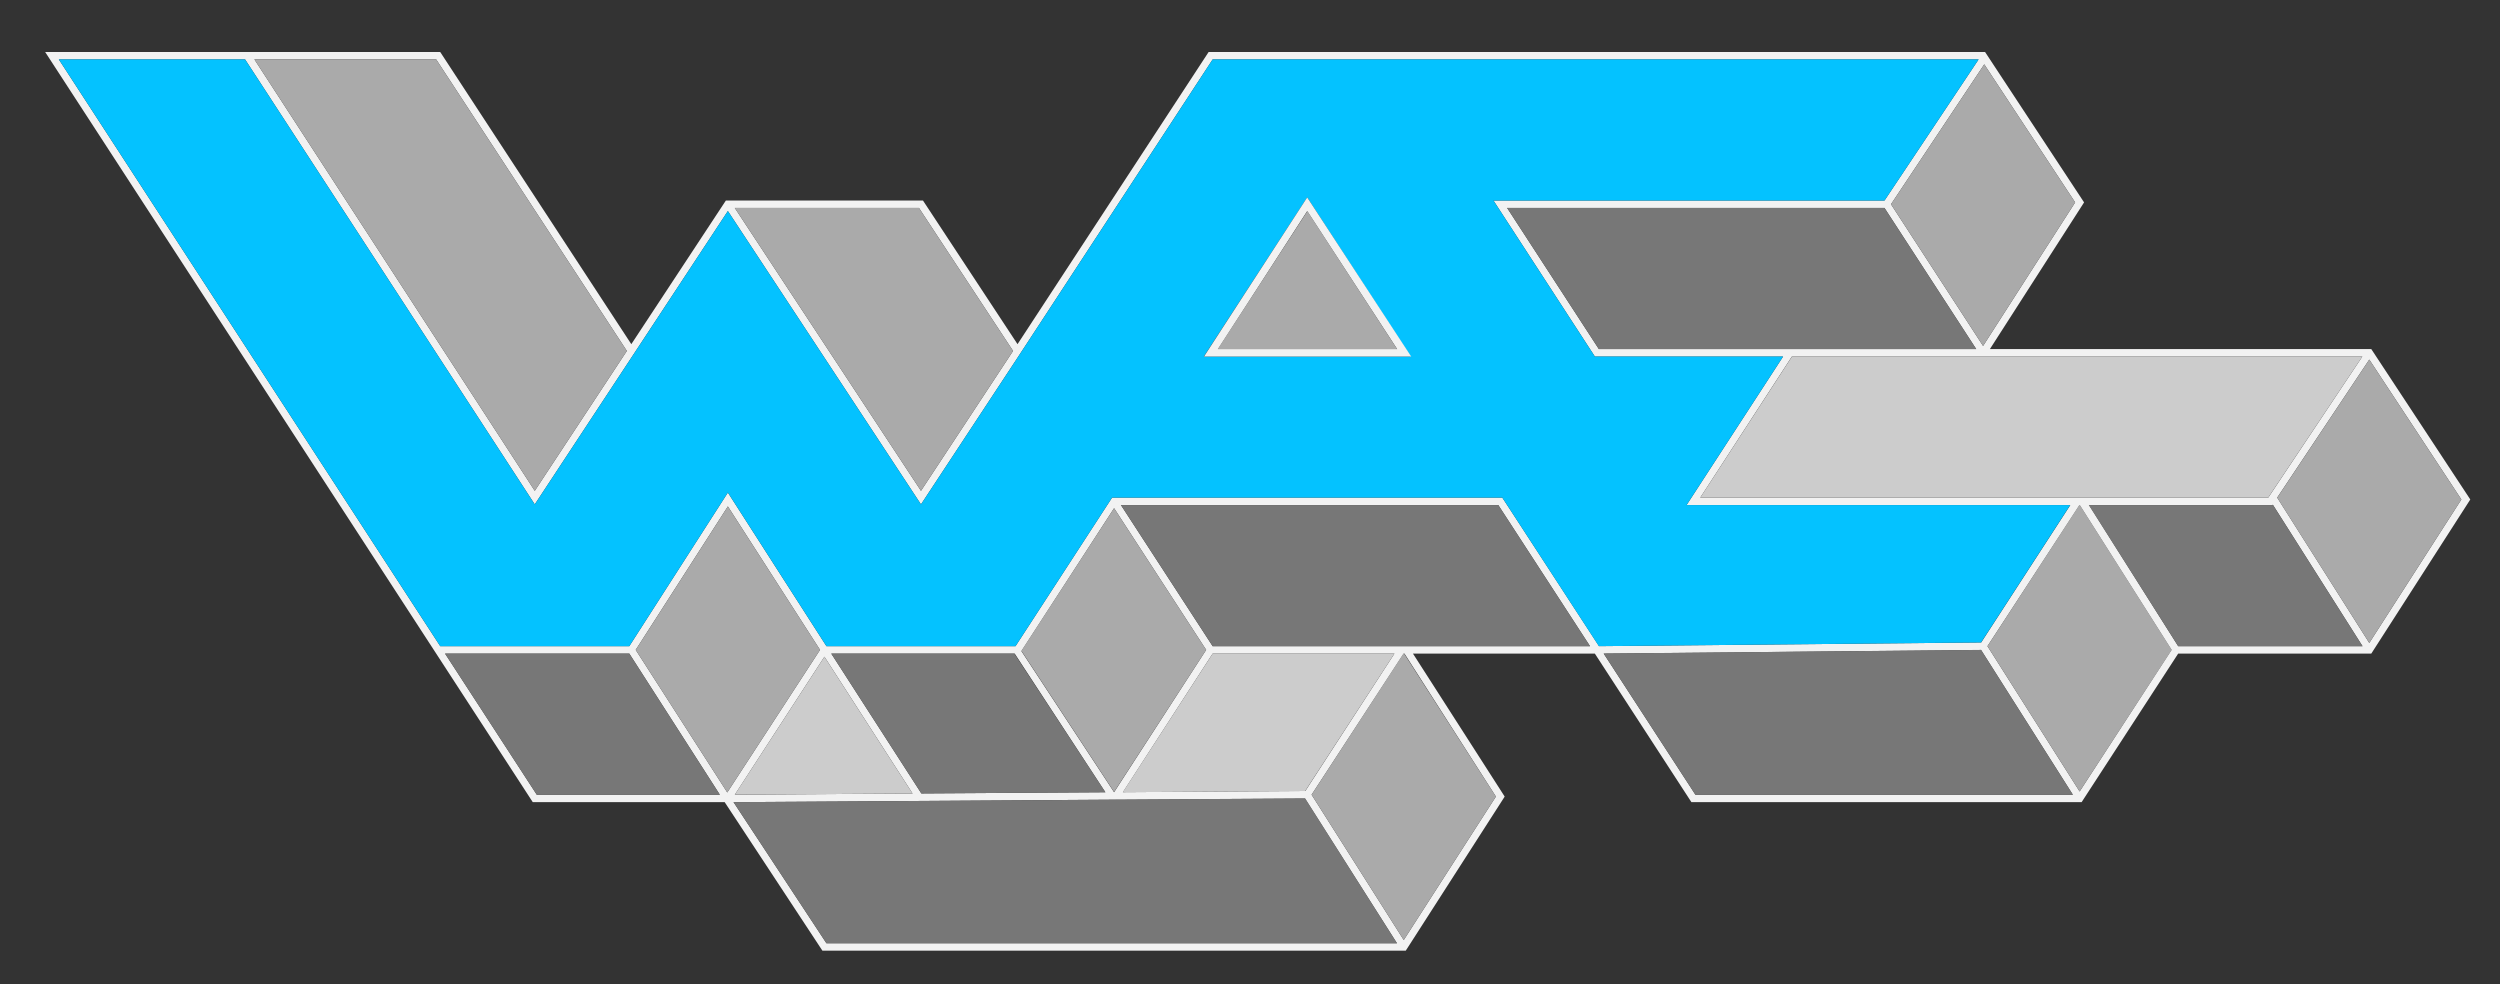 <svg id="Layer_1" data-name="Layer 1" xmlns="http://www.w3.org/2000/svg" viewBox="0 0 336.6 132.5"><rect x="0" y="0" width="336.6" height="132.5" fill="#333333" stroke="none"/><defs><style>.cls-1{fill:#f2f2f2;}.cls-2{fill:#ccc;}.cls-3{fill:#aaa;}.cls-4{fill:#777;}.cls-5{fill:#04c2ff;}.cls-6{fill:none;}</style></defs><title>Artboard 1</title><path class="cls-1" d="M319.27,47H267.92L280.6,27.25,267.27,7H162.73L137,46.34,124.27,27H97.73L85,46.34,59.27,7H6.08L71.73,108H97.57l13.16,20h78.54l13.15-20.48.17-.27L190.24,88h24.49l13,20h52.54l13-20h26L332.6,67.25Zm-1.2,1L305.4,67H228.92l12.34-19,0,0Zm-102.8-1L202.92,28h50.81l12.35,19ZM279.4,27.25,267,46.58,254.6,27.5,267.16,8.66ZM123.73,28,136.4,47.25,124,66.09,98.93,28Zm-65-20L84.4,47.25,72,66.09,34.25,8Zm13.54,99L59.92,88H84.73l12.19,19ZM85.59,87.5,98,68.18,110.41,87.5,97.92,106.7Zm63.24,19.17-24.78.16L111.92,88h24.7l0,0Zm1.17,0-12.48-19L150,68.42,162.4,87.5ZM163.27,88h24.48l-12,18.5-24.56.16Zm-40.4,18.84L98.93,107,111,88.42ZM111.27,127,98.76,108l50.73-.33h1l25.21-.16L188.09,127Zm90.14-19.75L189,126.57,176.59,107,189,88h.1ZM163.27,87,150.92,68h50.81l12.35,19Zm39-20H149.73l-13,20H111.27L98,66.32,84.73,87H59.27L7.92,8H33L72,67.91l26-39.5,26,39.5,13-19.75L163.27,8H266.4L253.73,27H201.08l13.65,21h25.35l-13,20h51.67l-12,18.5-51.46.5Zm26,40L215.92,88l50.81-.49L279.09,107Zm51.73-.43L267.59,87,280,68H280l12.37,19.5ZM293.27,87l-12-19H306v-.07L318.09,87ZM319,86.57,306.6,67,319,48.41l12.4,18.84Z"/><polygon class="cls-2" points="305.4 66.99 305.41 67 228.92 67 241.26 48.02 241.22 48 318.07 48 305.4 66.99"/><polygon class="cls-2" points="187.75 88 175.73 106.5 151.17 106.66 163.27 88 187.75 88"/><polygon class="cls-2" points="122.87 106.84 98.93 106.99 111 88.42 122.87 106.84"/><polygon class="cls-3" points="279.4 27.25 267 46.58 254.6 27.5 267.16 8.66 279.4 27.25"/><polygon class="cls-3" points="331.4 67.25 319 86.57 306.6 67.01 319 48.41 331.4 67.25"/><polygon class="cls-3" points="292.41 87.5 280 106.57 267.59 87 279.95 68 280.04 68 292.41 87.5"/><polygon class="cls-3" points="201.41 107.25 189 126.57 176.59 107 188.95 88 189.05 88 201.41 107.25"/><polygon class="cls-3" points="136.4 47.25 124 66.09 98.93 28 123.73 28 136.4 47.25"/><polygon class="cls-3" points="162.4 87.5 150 106.63 137.52 87.62 150 68.42 162.4 87.5"/><polygon class="cls-3" points="110.41 87.5 97.92 106.7 85.59 87.5 98 68.18 110.41 87.5"/><polygon class="cls-3" points="84.4 47.25 72 66.09 34.25 8 58.73 8 84.4 47.25"/><polygon class="cls-4" points="266.08 47 215.27 47 202.92 28 253.73 28 266.08 47"/><polygon class="cls-4" points="318.09 87 293.27 87 281.23 68 306 68 306 67.93 318.09 87"/><polygon class="cls-4" points="279.09 107 228.27 107 215.92 87.99 266.73 87.5 279.09 107"/><polygon class="cls-4" points="214.08 87 163.27 87 150.92 68 201.73 68 214.08 87"/><polygon class="cls-4" points="188.09 127 111.27 127 98.76 108 149.49 107.67 150.52 107.66 175.73 107.5 188.09 127"/><polygon class="cls-4" points="148.83 106.67 124.05 106.83 111.92 88 136.62 88 136.58 88.02 148.83 106.67"/><polygon class="cls-4" points="96.92 107 72.27 107 59.92 88 84.73 88 96.92 107"/><path class="cls-5" d="M227.08,68l13-20H214.73L201.08,27h52.65L266.4,8H163.27L137,48.16,124,67.91,98,28.41,72,67.91,33,8H7.92L59.27,87H84.73L98,66.32,111.27,87h25.46l13-20h52.54l13,20,51.46-.5,12-18.5Zm-65-20L176,26.58l0,0L189.92,48Z"/><path class="cls-1" d="M176,26.58v0L162.11,48H190ZM164,47,176,28.42,188.11,47Z"/><polygon class="cls-3" points="188.11 47 163.95 47 176.03 28.42 188.11 47"/><line class="cls-6" x1="242.43" y1="48" x2="240.59" y2="47"/></svg>
